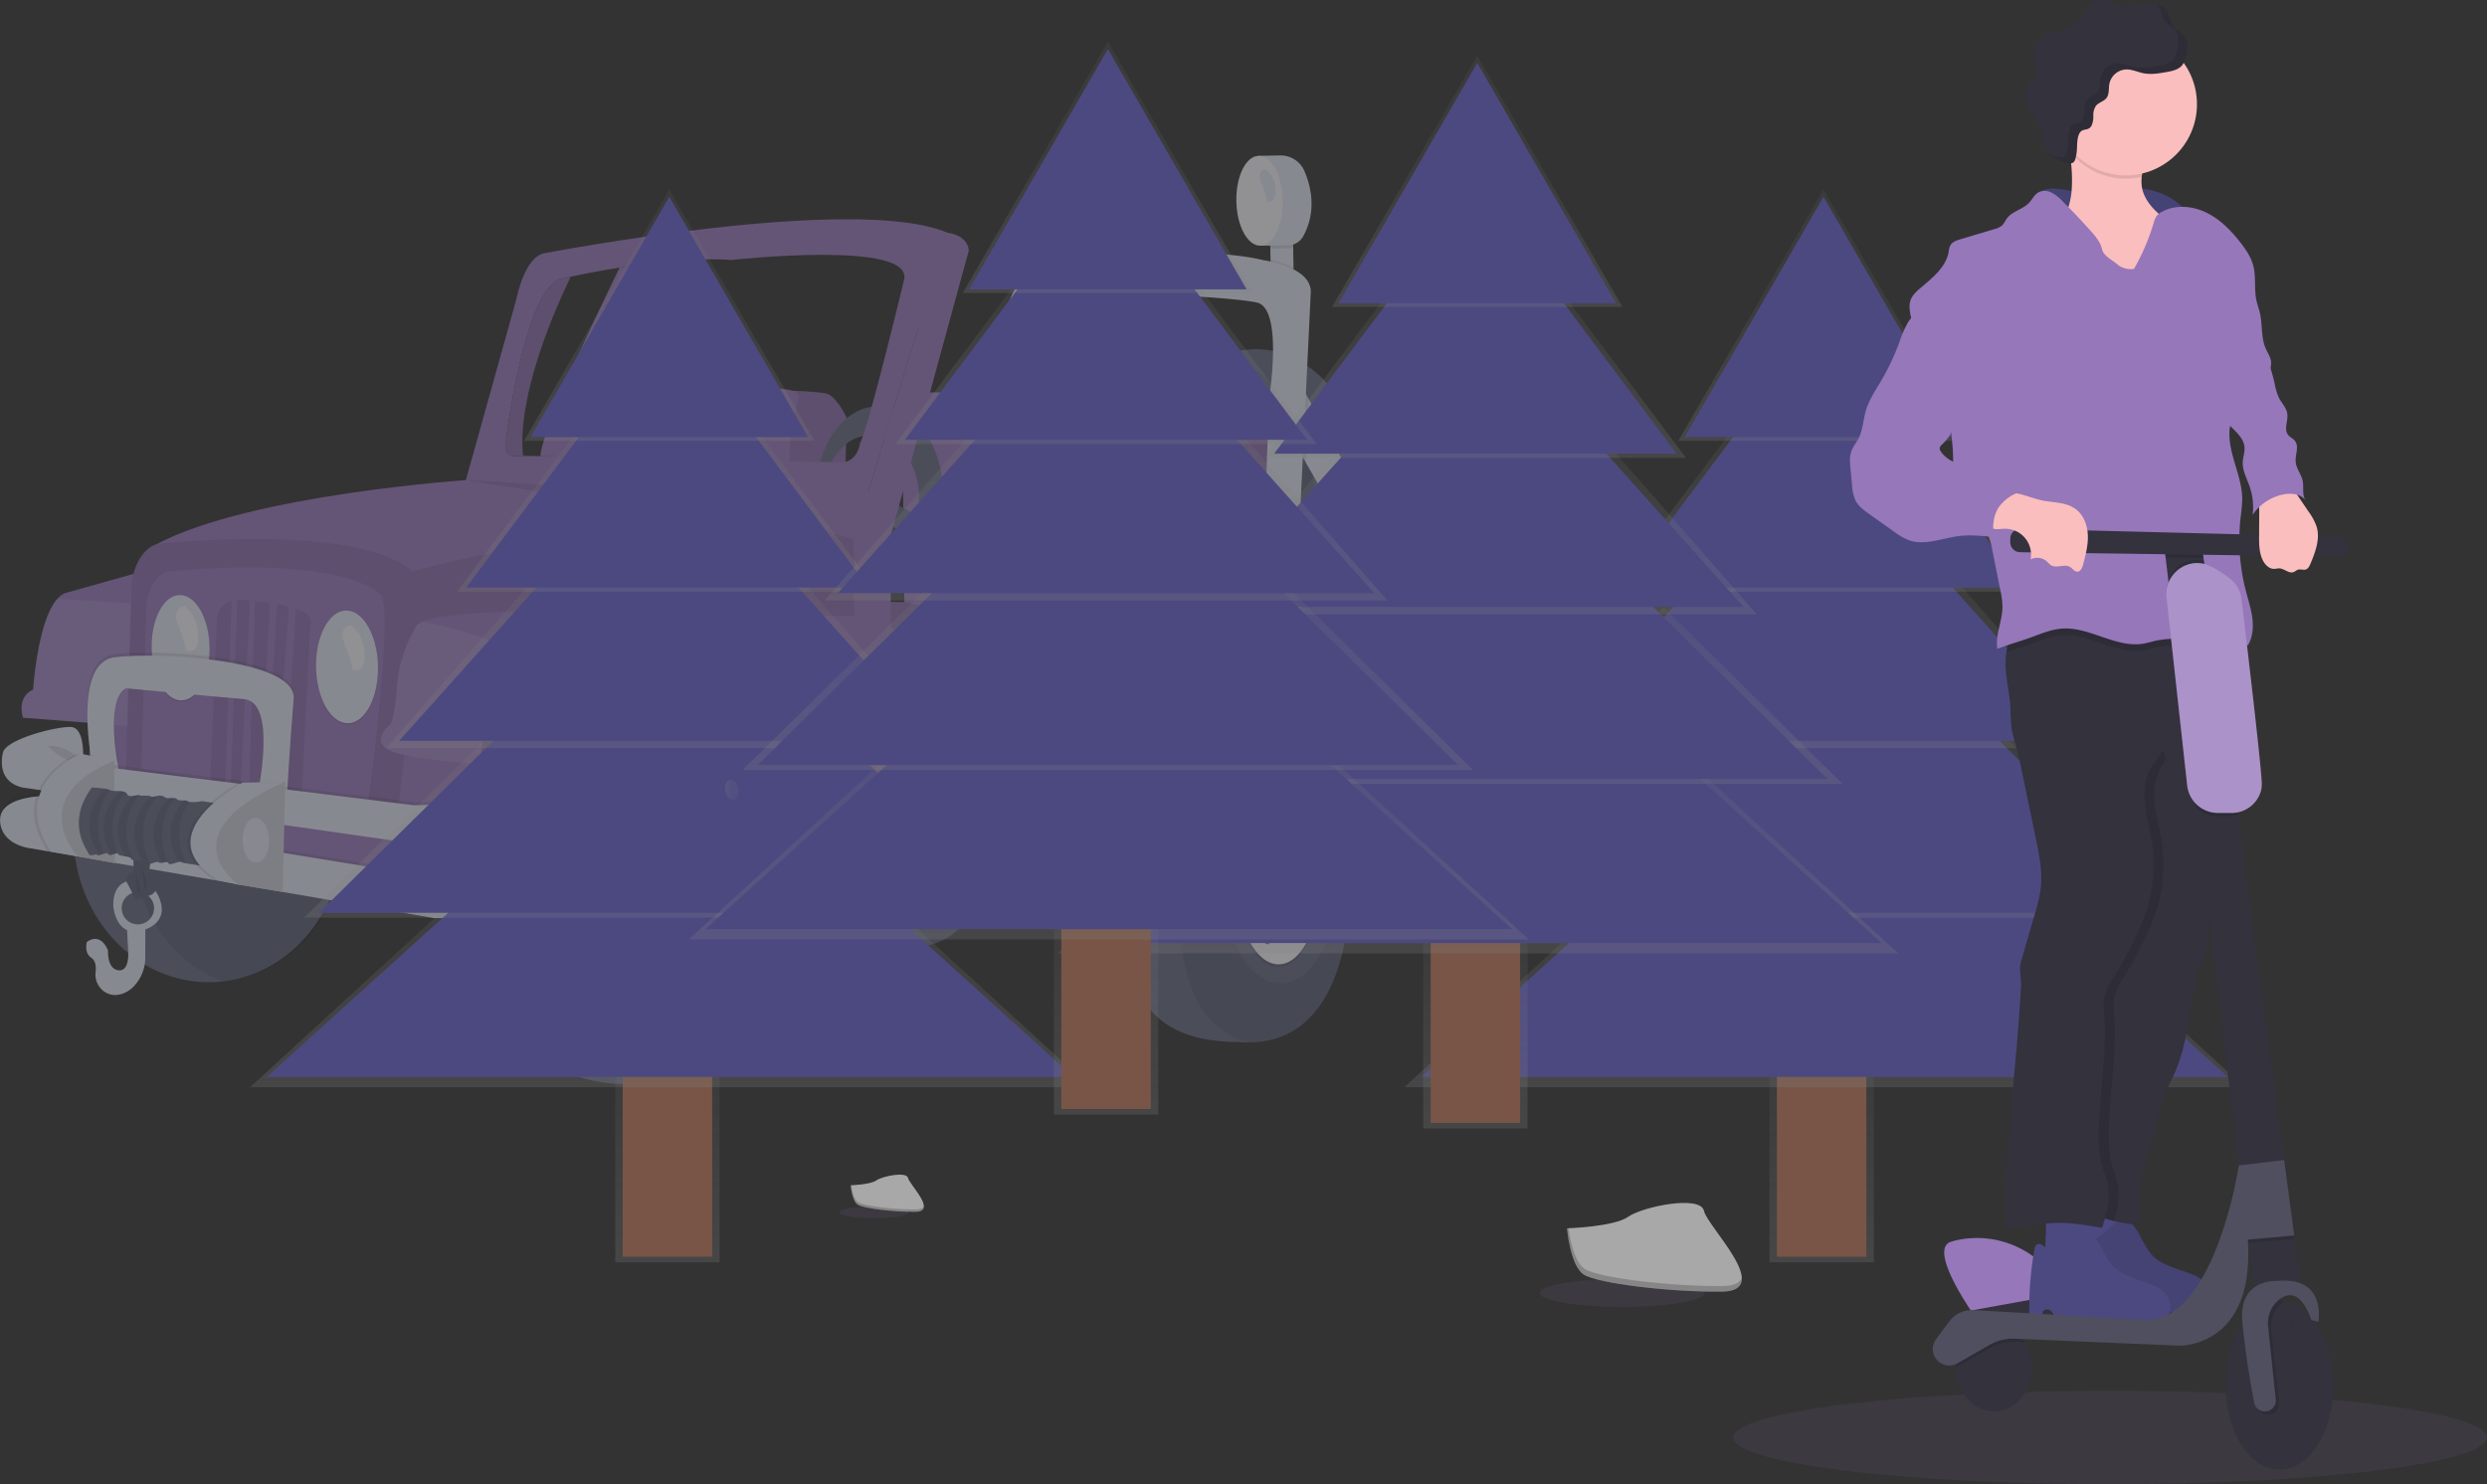 <svg id="b45145f7-41e6-44e2-8463-18260e3356a5" data-name="Layer 1" xmlns="http://www.w3.org/2000/svg" xmlns:xlink="http://www.w3.org/1999/xlink" width="1035.953" height="618.328" viewBox="0 0 1035.953 618.328"><rect x="0" y="0" width="1035.953" height="618.328" fill="#333333" stroke="none"/><defs><linearGradient id="fa0f513b-d47c-4002-ac89-65e4638dd43f" x1="278.014" y1="525.899" x2="278.014" y2="396.296" gradientUnits="userSpaceOnUse"><stop offset="0" stop-color="gray" stop-opacity="0.25"/><stop offset="0.535" stop-color="gray" stop-opacity="0.12"/><stop offset="1" stop-color="gray" stop-opacity="0.1"/></linearGradient><linearGradient id="a66a4600-d4e4-458f-9269-5522c246d383" x1="279.178" y1="452.949" x2="279.178" y2="292.376" xlink:href="#fa0f513b-d47c-4002-ac89-65e4638dd43f"/><linearGradient id="b6ebda7a-cc5d-47c5-a92f-a46c420afb32" x1="278.79" y1="382.326" x2="278.79" y2="232.237" xlink:href="#fa0f513b-d47c-4002-ac89-65e4638dd43f"/><linearGradient id="e99218ea-d8b9-4102-bb7d-f97f881ca49d" x1="278.014" y1="311.704" x2="278.014" y2="177.703" xlink:href="#fa0f513b-d47c-4002-ac89-65e4638dd43f"/><linearGradient id="fb953447-d7dd-4755-9314-66865a975b60" x1="278.014" y1="246.515" x2="278.014" y2="129.343" xlink:href="#fa0f513b-d47c-4002-ac89-65e4638dd43f"/><linearGradient id="b68771ed-b829-44c6-99f4-3c7e5950bc15" x1="278.79" y1="183.653" x2="278.79" y2="78.884" xlink:href="#fa0f513b-d47c-4002-ac89-65e4638dd43f"/><linearGradient id="b643c979-f3df-4de9-9acf-578d66a85c39" x1="758.806" y1="525.899" x2="758.806" y2="396.296" xlink:href="#fa0f513b-d47c-4002-ac89-65e4638dd43f"/><linearGradient id="a9824476-13cc-4e77-8165-c782faed57a8" x1="759.97" y1="452.949" x2="759.97" y2="292.376" xlink:href="#fa0f513b-d47c-4002-ac89-65e4638dd43f"/><linearGradient id="ac1bf71e-6b95-4dd7-aeaa-7fe76c9b4ff5" x1="759.582" y1="382.326" x2="759.582" y2="232.237" xlink:href="#fa0f513b-d47c-4002-ac89-65e4638dd43f"/><linearGradient id="e405169f-2c49-4c97-ac56-2989dc8ff0f1" x1="758.806" y1="311.704" x2="758.806" y2="177.703" xlink:href="#fa0f513b-d47c-4002-ac89-65e4638dd43f"/><linearGradient id="b81ebb6b-b9d6-462a-98ce-a5cee6f4f21e" x1="758.806" y1="246.515" x2="758.806" y2="129.343" xlink:href="#fa0f513b-d47c-4002-ac89-65e4638dd43f"/><linearGradient id="ab8c5e3a-15ae-42c1-880d-aa379b75f657" x1="759.582" y1="183.653" x2="759.582" y2="78.884" xlink:href="#fa0f513b-d47c-4002-ac89-65e4638dd43f"/><linearGradient id="a8bc26b3-d54e-4949-9551-658d8ea2eef7" x1="682.125" y1="531.397" x2="687.953" y2="531.397" xlink:href="#fa0f513b-d47c-4002-ac89-65e4638dd43f"/><linearGradient id="b679fba6-0f51-43eb-8b8a-c7bf6908f35f" x1="614.568" y1="470.127" x2="614.568" y2="340.524" xlink:href="#fa0f513b-d47c-4002-ac89-65e4638dd43f"/><linearGradient id="b07d5774-ff6c-42f0-b206-6964fdaab4d7" x1="615.732" y1="397.177" x2="615.732" y2="236.604" xlink:href="#fa0f513b-d47c-4002-ac89-65e4638dd43f"/><linearGradient id="f7dba628-339f-4069-a463-482995735f9f" x1="615.344" y1="326.555" x2="615.344" y2="176.465" xlink:href="#fa0f513b-d47c-4002-ac89-65e4638dd43f"/><linearGradient id="b4a66175-7b12-4117-ba5e-a55d76ecb696" x1="614.568" y1="255.932" x2="614.568" y2="121.931" xlink:href="#fa0f513b-d47c-4002-ac89-65e4638dd43f"/><linearGradient id="a7cf51da-3e8c-4986-856b-f96bb6a2b7a6" x1="614.568" y1="190.743" x2="614.568" y2="73.571" xlink:href="#fa0f513b-d47c-4002-ac89-65e4638dd43f"/><linearGradient id="e2d9024e-059c-421c-8a86-646b71badf56" x1="615.344" y1="127.881" x2="615.344" y2="23.112" xlink:href="#fa0f513b-d47c-4002-ac89-65e4638dd43f"/><linearGradient id="b8707c05-2631-4f8b-936f-f1717bc243c4" x1="537.887" y1="475.625" x2="543.715" y2="475.625" xlink:href="#fa0f513b-d47c-4002-ac89-65e4638dd43f"/><linearGradient id="a3f470d3-6718-4125-86a0-70a7b4389fab" x1="460.715" y1="464.358" x2="460.715" y2="334.754" xlink:href="#fa0f513b-d47c-4002-ac89-65e4638dd43f"/><linearGradient id="a7cf90bc-2282-4b0a-b298-f42ec03ddc7a" x1="461.879" y1="391.407" x2="461.879" y2="230.835" xlink:href="#fa0f513b-d47c-4002-ac89-65e4638dd43f"/><linearGradient id="bdb759bf-5cf4-46d7-89f8-4941451fe660" x1="461.491" y1="320.785" x2="461.491" y2="170.696" xlink:href="#fa0f513b-d47c-4002-ac89-65e4638dd43f"/><linearGradient id="ef7322aa-8ccb-44e3-afc8-10b31c4881c3" x1="460.715" y1="250.163" x2="460.715" y2="116.162" xlink:href="#fa0f513b-d47c-4002-ac89-65e4638dd43f"/><linearGradient id="fc0dfee9-91aa-459a-a3e6-59d633a82201" x1="460.715" y1="184.973" x2="460.715" y2="67.801" xlink:href="#fa0f513b-d47c-4002-ac89-65e4638dd43f"/><linearGradient id="a2785641-0db8-4cf0-9da6-4cd8245eadc4" x1="461.491" y1="122.112" x2="461.491" y2="17.342" xlink:href="#fa0f513b-d47c-4002-ac89-65e4638dd43f"/><linearGradient id="aa0f49c5-9729-4db2-a7be-72d2e8f1b550" x1="384.033" y1="469.855" x2="389.862" y2="469.855" xlink:href="#fa0f513b-d47c-4002-ac89-65e4638dd43f"/></defs><title>Camping</title><g opacity="0.5"><path d="M352.372,250.616c-12.017,16.852-21.236,65.93-23.806,80.719l-21.481-.438c1.112-12.705,26.101-64.384,33.048-78.564C343.998,251.726,348.124,251.134,352.372,250.616Z" transform="translate(-82.024 -140.836)" fill="#9677ba"/><rect x="611.077" y="239.74" width="9.516" height="13.405" transform="matrix(1, -0.019, 0.019, 1, -86.567, -129.163)" fill="#dce0ed"/><path d="M620.466,239.652l.082,4.364a7.267,7.267,0,0,1-2.063.318l-7.448.077-.086-4.58Z" transform="translate(-82.024 -140.836)" opacity="0.1"/><path d="M606.29,205.76l8.984-.17a10.783,10.783,0,0,1,10.115,6.54c2.754,6.427,5.175,16.683-.484,27.064a7.426,7.426,0,0,1-6.441,3.872l-11.467.118Z" transform="translate(-82.024 -140.836)" fill="#dce0ed"/><ellipse cx="606.643" cy="224.472" rx="9.622" ry="18.715" transform="translate(-86.154 -129.341) rotate(-1.082)" fill="#f0f0f4"/><rect x="526.543" y="241.495" width="9.516" height="11.737" transform="translate(-86.6 -130.759) rotate(-1.082)" fill="#dce0ed"/><path d="M535.948,241.407l.07,3.73a7.268,7.268,0,0,1-2.063.318l-7.448.077-.075-3.945Z" transform="translate(-82.024 -140.836)" opacity="0.1"/><path d="M521.771,207.515l8.984-.17a10.783,10.783,0,0,1,10.115,6.54c2.754,6.427,5.175,16.683-.484,27.064a7.426,7.426,0,0,1-6.441,3.872l-11.467.118Z" transform="translate(-82.024 -140.836)" fill="#dce0ed"/><ellipse cx="522.124" cy="226.227" rx="9.622" ry="18.715" transform="translate(-86.202 -130.937) rotate(-1.082)" fill="#f0f0f4"/><path d="M524.301,214.31s-3.538.635-1.604,5.284a32.366,32.366,0,0,1,2.263,7.057s3.584,1.778,3.326-4.323S524.301,214.31,524.301,214.31Z" transform="translate(-82.024 -140.836)" fill="#dce0ed"/><ellipse cx="168.776" cy="488.513" rx="56.146" ry="61.539" transform="translate(-91.218 -137.562) rotate(-1.082)" fill="#636780"/><path d="M188.721,430.426c-29.34,2.531-52.104,29.705-51.486,62.401.498,26.355,16.042,48.55,37.457,56.914,29.34-2.531,52.104-29.705,51.486-62.401C225.68,460.985,210.136,438.79,188.721,430.426Z" transform="translate(-82.024 -140.836)" opacity="0.1"/><ellipse cx="605.602" cy="345.741" rx="45.573" ry="59.424" transform="translate(-88.444 -129.339) rotate(-1.082)" fill="#636780"/><path d="M591.792,289.057c-18.761,7.599-32.128,30.639-31.619,57.624.545,28.837,16.755,52.575,37.757,57.583,18.761-7.599,32.128-30.639,31.619-57.624C629.004,317.802,612.793,294.064,591.792,289.057Z" transform="translate(-82.024 -140.836)" opacity="0.1"/><path d="M434.204,336.288l.438-21.583s-4.404-9.223-8.649-9.989-13.981-1.111-13.981-1.111-7.027,31.119-1.777,40.327S434.204,336.288,434.204,336.288Z" transform="translate(-82.024 -140.836)" fill="#9677ba"/><path d="M434.204,336.288l.438-21.583s-4.404-9.223-8.649-9.989-13.981-1.111-13.981-1.111-7.027,31.119-1.777,40.327S434.204,336.288,434.204,336.288Z" transform="translate(-82.024 -140.836)" opacity="0.1"/><path d="M356.14,335.436s-3.186-29.855,13.24-30.703c2.114-.109,4.227-.2,6.33-.444,11.37-1.318,42.389-4.302,38.802,2.865,0,0-6.909,26.146-1.711,32.605Z" transform="translate(-82.024 -140.836)" fill="#9677ba"/><path d="M590.085,386.486l22.054.218s3.039-40.668,4.248-43.863,1.556-18.431-2.609-20.573-18.012-4.577-18.012-4.577l-9.712,23.344-.398,20.947Z" transform="translate(-82.024 -140.836)" fill="#9677ba"/><path d="M590.085,386.486l22.054.218s3.039-40.668,4.248-43.863,1.556-18.431-2.609-20.573-18.012-4.577-18.012-4.577l-9.712,23.344-.398,20.947Z" transform="translate(-82.024 -140.836)" opacity="0.1"/><path d="M535.53,320.097l-.184-4.519a2.608,2.608,0,0,1,2.668-2.714c10.934.255,50.722,1.408,57.752,4.826,0,0-6.543,56.756,2.117,70.076l-1.998,45.407-97.504-5.456Z" transform="translate(-82.024 -140.836)" fill="#9677ba"/><path d="M526.568,248.748c2.697-.317,5.908-.67,9.499-1.017l.102,5.411-9.515.18Z" transform="translate(-82.024 -140.836)" opacity="0.1"/><path d="M620.707,252.37l.013.685-9.515.18-.078-4.117A40.645,40.645,0,0,1,620.707,252.37Z" transform="translate(-82.024 -140.836)" opacity="0.1"/><polygon points="588.963 245.55 574.587 246.031 543.856 192.599 538.726 183.679 542.1 160.772 545.129 166.248 588.963 245.55" fill="#dce0ed"/><polygon points="457.676 181.612 451.925 190.604 433.776 167.012 425.469 156.205 430.21 149.56 434.019 154.006 457.676 181.612" fill="#dce0ed"/><path d="M516.042,294.842c.034.456.068.925.109,1.4l-.352,11.606-8.307-10.808,4.741-6.644Z" transform="translate(-82.024 -140.836)" opacity="0.1"/><polygon points="545.129 166.248 543.856 192.599 538.726 183.679 542.1 160.772 545.129 166.248" opacity="0.1"/><path d="M499.526,311.999s-8.1-52.897,17.594-61.314a5.843,5.843,0,0,1,1.012-.228c5.934-.83,61.261-8.27,90.195-1.217,0,0,19.72,2.589,19.708,13.165l-6.229,129.352-14.166.268,3.038-85.508s6.063-37.341-5.191-39.666-62.29-5.592-80.166-.178c0,0-13.165-2.713-10.44,29.597l-.518,17.354Z" transform="translate(-82.024 -140.836)" fill="#dce0ed"/><path d="M542.957,326.937a8.179,8.179,0,0,0-3.468-7.232c-4.021-2.938-16.355-9.209-16.355-9.209l-3.958.392L507.839,340.608l1.976,62.623,21.908,26.078Z" transform="translate(-82.024 -140.836)" fill="#9677ba"/><path d="M542.957,326.937a8.179,8.179,0,0,0-3.468-7.232c-4.021-2.938-16.355-9.209-16.355-9.209l-3.958.392L507.839,340.608l1.976,62.623,21.908,26.078Z" transform="translate(-82.024 -140.836)" opacity="0.1"/><path d="M458.776,394.201l-.791-64.285s-2.374-24.914,12.524-25.618c0,0,35.162-.408,50.524,4.262a3.412,3.412,0,0,1,2.017,4.891c-2.941,5.351-7.804,19.458-9.6,55.446l.728,38.534Z" transform="translate(-82.024 -140.836)" fill="#9677ba"/><polygon points="451.69 293.036 387.698 292.753 387.634 292.754 356.184 292.619 359.038 250.527 376.493 250.832 432.229 262.152 449.7 288.473 451.69 293.036" fill="#9677ba"/><polygon points="451.69 293.036 387.698 292.753 387.634 292.754 356.184 292.619 359.038 250.527 376.493 250.832 432.229 262.152 449.7 288.473 451.69 293.036" opacity="0.1"/><polygon points="451.69 293.036 387.698 292.753 386.113 264.61 432.229 262.152 449.7 288.473 451.69 293.036" fill="#9677ba"/><path d="M469.658,433.591l-31.45-.136,2.854-42.092s10.128,15.513,27.075,14.083Z" transform="translate(-82.024 -140.836)" fill="#fff" opacity="0.1"/><path d="M695.918,463.329c-1.041,12.076-9.64,10.335-9.64,10.335l-1.601-.116-15.872-1.141.281-18.724a68.859,68.859,0,0,1,16.092.661C691.143,455.462,696.381,457.964,695.918,463.329Z" transform="translate(-82.024 -140.836)" fill="#dce0ed"/><path d="M695.918,463.329c-1.041,12.076-9.64,10.335-9.64,10.335l-1.601-.116a16.194,16.194,0,0,1-2.696-9.004c-.079-4.193,1.189-7.929,3.196-10.2C691.143,455.462,696.381,457.964,695.918,463.329Z" transform="translate(-82.024 -140.836)" opacity="0.1"/><path d="M447.879,310.014c-14.48.273-25.919,16.351-25.549,35.911s12.407,35.194,26.887,34.92,25.919-16.351,25.549-35.911S462.359,309.74,447.879,310.014Zm-2.502,63.501c-11.035.208-20.198-11.124-20.466-25.312s8.461-25.859,19.496-26.067,20.198,11.124,20.466,25.312S456.412,373.306,445.377,373.514Z" transform="translate(-82.024 -140.836)" fill="#636780"/><polygon points="367.999 215.458 380.49 227.278 384.726 216.411 366.77 206.386 367.999 215.458" fill="#636780"/><polygon points="383.825 95.836 394.526 96.933 398.575 101.564 393.081 128.7 381.143 172.476 373.336 202.522 367.788 220.784 364.489 244.875 361.048 261.459 350.001 272.931 326.597 246.341 322.674 237.405 313.32 219.185 336.383 207.862 361.861 205.128 373.29 174.126 382.374 138.288 383.825 95.836" fill="#9677ba"/><polyline points="170.274 228.71 158.531 346.11 334.096 335.391 312.711 278.264 278.466 256.913 355.876 256.72 355.692 224.574 324.272 218.399 261.168 214.514 213.766 213.295 168.798 228.95" fill="#9677ba"/><polyline points="170.274 228.71 158.531 346.11 334.096 335.391 312.711 278.264 278.466 256.913 355.876 256.72 355.692 224.574 324.272 218.399 261.168 214.514 213.766 213.295 168.798 228.95" opacity="0.1"/><path d="M494.549,481.752c.55,29.108-8.62,55.788-35.511,53.394-33.861-.086-36.952-22.907-37.502-52.015s15.386-51.079,35.547-51.46S494,452.644,494.549,481.752Z" transform="translate(-82.024 -140.836)" fill="#636780"/><path d="M494.762,481.797c-.426-22.536-10.565-40.42-24.478-47.172-17.633,3.699-30.854,24.312-30.352,50.868.451,23.854,2.613,43.483,22.013,49.84C486.755,535.756,495.293,509.91,494.762,481.797Z" transform="translate(-82.024 -140.836)" opacity="0.1"/><polygon points="446.147 294.58 436.05 306.597 454.567 303.056 468.212 290.033 480.129 265.029 497.379 254.003 540.274 259.013 579.897 259.766 594.269 246.507 577.921 244.598 561.4 244.535 519.911 244.38 470.534 243.998 460.911 271.211 453.568 289.934 446.147 294.58" fill="#9677ba"/><path d="M671.078,480.93c-.82,1.285-28.44,6.039-28.44,6.039l-76.272,15.4-131.482,4.387-15.68-12.82-8.079,1.593-.329.063L302.881,516.863l-1.768-.22-29.594-3.648L116.954,493.934l1.303-22.411.772-13.226,1.594-27.461,1.348-7.221,13.703-1.515,6.402-.711,99.876-11.068,13.057-1.446,7.32-.811L333.613,396.99l104.284.569-.182-32.149,38.834-127.641c9.118,1.306,9.024,7.444,9.024,7.444l-32.84,120.123.961,73.379c73.136,5.992,75.189-9.955,86.841-4.813l13.112-44.875,122.643-1.682C681.267,393.172,671.078,480.93,671.078,480.93Z" transform="translate(-82.024 -140.836)" fill="#9677ba"/><polygon points="283.541 279.238 324.023 362.02 337.214 365.999 340.128 352.41 324.664 306.381 309.145 279.812 283.541 279.238" fill="#9677ba"/><polygon points="283.541 279.238 324.023 362.02 337.214 365.999 340.128 352.41 324.664 306.381 309.145 279.812 283.541 279.238" opacity="0.15"/><ellipse cx="341.98" cy="512.527" rx="70.472" ry="79.937" transform="translate(-91.641 -134.287) rotate(-1.082)" fill="#636780"/><path d="M365.697,437.115c-36.824,3.263-65.374,38.542-64.572,81.013.647,34.234,20.175,63.077,47.061,73.959,36.824-3.263,65.374-38.542,64.572-81.013C412.112,476.84,392.583,447.997,365.697,437.115Z" transform="translate(-82.024 -140.836)" opacity="0.1"/><path d="M150.477,376.337l-3.178,16.507L137.574,443.416,91.605,439.842s-2.906-8.403,4.221-11.711c0,0,1.819-28.671,10.129-37.845a8.629,8.629,0,0,1,3.286-2.384Z" transform="translate(-82.024 -140.836)" fill="#9677ba"/><path d="M147.299,392.844,137.574,443.416,91.605,439.842s-2.906-8.403,4.221-11.711c0,0,1.819-28.671,10.129-37.845Z" transform="translate(-82.024 -140.836)" fill="#fff" opacity="0.1"/><path d="M253.953,378.824c6.106,9.822-6.539,101.649-6.539,101.649L134.365,463.991l2.502-80.208c2.056-14.424,10.48-16.271,10.48-16.271,39.373-20.839,130.634-26.795,130.634-26.795,83.364,1.598,159.735,24.693,159.735,24.693C342.718,352.61,253.953,378.824,253.953,378.824Z" transform="translate(-82.024 -140.836)" fill="#9677ba"/><path d="M247.415,480.473,134.365,463.991l2.502-80.208c2.056-14.424,10.48-16.271,10.48-16.271S229.45,358.131,253.953,378.824C260.059,388.645,247.415,480.473,247.415,480.473Z" transform="translate(-82.024 -140.836)" opacity="0.1"/><path d="M235.401,475.41,140.871,461.311l2.066-68.432c1.715-12.306,8.757-13.879,8.757-13.879s68.646-7.977,89.141,9.685C245.944,397.068,235.401,475.41,235.401,475.41Z" transform="translate(-82.024 -140.836)" fill="#9677ba"/><ellipse cx="226.587" cy="419.315" rx="12.9" ry="23.474" transform="translate(-89.901 -136.483) rotate(-1.082)" opacity="0.1"/><ellipse cx="226.575" cy="418.68" rx="12.9" ry="23.474" transform="translate(-89.889 -136.483) rotate(-1.082)" fill="#dce0ed"/><path d="M227.939,401.31s-5.27.946-2.389,7.871,3.371,10.512,3.371,10.512,5.338,2.649,4.955-6.439S227.939,401.31,227.939,401.31Z" transform="translate(-82.024 -140.836)" fill="#f0f0f4"/><ellipse cx="157.271" cy="411.317" rx="12.054" ry="21.934" transform="translate(-89.762 -137.793) rotate(-1.082)" opacity="0.1"/><ellipse cx="157.259" cy="410.683" rx="12.054" ry="21.934" transform="translate(-89.751 -137.793) rotate(-1.082)" fill="#dce0ed"/><path d="M158.623,393.313s-5.27.946-2.389,7.871,3.371,10.512,3.371,10.512,5.338,2.649,4.955-6.439S158.623,393.313,158.623,393.313Z" transform="translate(-82.024 -140.836)" fill="#f0f0f4"/><path d="M211.409,399.717c-.68,8.687-3.697,73.042-3.697,73.042l-7.197-1.063-4.002-.584-5.332-.788-.643-.096-21.004-3.093,2.848-68.26a8.547,8.547,0,0,1,8.481-8.187c.209.002.425.005.641.02,1.449.1,3.012.222,4.639.369.686.063,1.379.126,2.085.202,2.015.203,4.095.456,6.138.753,1.044.158,2.068.323,3.081.5,1.713.31,3.369.653,4.899,1.05,1.039.266,2.028.558,2.935.877C209.088,395.757,211.588,397.474,211.409,399.717Z" transform="translate(-82.024 -140.836)" opacity="0.1"/><path d="M180.863,390.687l-2.65,76.708-2.332-.165,2.622-76.194A8.586,8.586,0,0,1,180.863,390.687Z" transform="translate(-82.024 -140.836)" fill="#9677ba"/><path d="M188.228,391.278l-2.376,77.452-3.597.068,3.888-77.722C186.83,391.139,187.523,391.202,188.228,391.278Z" transform="translate(-82.024 -140.836)" fill="#9677ba"/><path d="M197.446,392.531l-4.585,77.76-2.328.044.004-.108,3.828-78.196C195.409,392.189,196.434,392.354,197.446,392.531Z" transform="translate(-82.024 -140.836)" fill="#9677ba"/><path d="M205.281,394.458l-4.766,77.237-.01.146-4.023-.349.031-.381,5.833-77.53C203.385,393.847,204.374,394.139,205.281,394.458Z" transform="translate(-82.024 -140.836)" fill="#9677ba"/><path d="M120.409,455.796s-8.528-39.973,9.194-42.37,76.159.782,74.726,17.308-2.863,41.616-2.863,41.616l-12.103-2.468s8.326-37.912-5.814-39.073-48.785-4.472-48.785-4.472-9.386-1.409-3.368,31.632Z" transform="translate(-82.024 -140.836)" opacity="0.1"/><path d="M120.481,459.602s-8.576-42.511,9.146-44.908,76.159.782,74.726,17.308-2.863,41.616-2.863,41.616l-12.103-2.468s8.326-37.912-5.814-39.073-48.785-4.472-48.785-4.472-9.338,1.128-3.321,34.169Z" transform="translate(-82.024 -140.836)" fill="#dce0ed"/><path d="M434.884,506.756l-15.646.08c-12.368-50.104-31.779-81.039-31.779-81.039-6.407-3.267-75.748-1.533-75.748-1.533-7.169,1.404-8.641,24.276-8.641,24.276s6.234,5.168.379,8.667c-2.617,1.56-11.314,2.009-21.352,1.685-12.464-.412-27-2.028-34.535-4.227-13.616-3.975-2.981-12-2.981-12s1.855-2.573,2.86-16.552a56.419,56.419,0,0,1,7.285-23.178c.565-.982.923-1.515.923-1.515a7.317,7.317,0,0,1,2.445-1.594c17.784-7.823,105.777-2.353,105.777-2.353l32.755,9.75c.908.345,2.34,2.615,4.122,6.248C411.453,435.344,434.884,506.756,434.884,506.756Z" transform="translate(-82.024 -140.836)" fill="#9677ba"/><path d="M434.884,506.756l-15.646.08c-12.368-50.104-31.779-81.039-31.779-81.039-6.407-3.267-75.748-1.533-75.748-1.533-7.169,1.404-8.641,24.276-8.641,24.276s6.234,5.168.379,8.667c-2.617,1.56-11.314,2.009-21.352,1.685-12.464-.412-27-2.028-34.535-4.227-13.616-3.975-2.981-12-2.981-12s1.855-2.573,2.86-16.552a56.419,56.419,0,0,1,7.285-23.178c.565-.982.923-1.515.923-1.515a7.317,7.317,0,0,1,2.445-1.594c17.784-7.823,105.777-2.353,105.777-2.353l32.755,9.75c.908.345,2.34,2.615,4.122,6.248C411.453,435.344,434.884,506.756,434.884,506.756Z" transform="translate(-82.024 -140.836)" opacity="0.1"/><path d="M400.748,413.47c-30.281-11.11-112.998-3.348-112.998-3.348-8.94-7.357-25.498-7.539-33.024-7.187.565-.982.923-1.515.923-1.515a7.317,7.317,0,0,1,2.445-1.594c17.784-7.823,105.777-2.353,105.777-2.353l32.755,9.75C397.533,407.566,398.966,409.836,400.748,413.47Z" transform="translate(-82.024 -140.836)" fill="#9677ba"/><path d="M292.675,413.202c-1.779,6.588-9.105,32.958-9.105,32.958a111.375,111.375,0,0,0-1.473,12.731c-12.464-.412-27-2.028-34.535-4.227-13.616-3.975-2.981-12-2.981-12s1.855-2.573,2.86-16.552A56.184,56.184,0,0,1,255.649,401.42a7.317,7.317,0,0,1,2.445-1.594C269.9,402.375,294.021,408.214,292.675,413.202Z" transform="translate(-82.024 -140.836)" fill="#9677ba"/><path d="M292.675,413.202c-1.779,6.588-9.105,32.958-9.105,32.958a111.375,111.375,0,0,0-1.473,12.731c-12.464-.412-27-2.028-34.535-4.227-13.616-3.975-2.981-12-2.981-12s1.855-2.573,2.86-16.552A56.184,56.184,0,0,1,255.649,401.42a7.317,7.317,0,0,1,2.445-1.594C269.9,402.375,294.021,408.214,292.675,413.202Z" transform="translate(-82.024 -140.836)" fill="#fff" opacity="0.1"/><path d="M308.876,246.33c-8.381,1.427-11.698,18.94-11.698,18.94l-21.395,76.707,161.932,23.434,38.834-127.641C438.326,221.359,308.876,246.33,308.876,246.33Zm131.414,79.056s-.814,7.313-6.986,8.064l-104.738-2.115-21.481-.438-7.205-.143-.514-.009s-7.902,1.577-6.759-5.107c0,0,7.524-63.596,22.816-68.644,0,0,1.598-.367,4.386-.946,4.38-.914,11.701-2.359,20.324-3.715,3.866-.606,7.992-1.198,12.24-1.716,11.605-1.406,24.088-2.276,34.447-1.475,0,0,76.934-8.592,71.707,8.64C458.526,257.78,443.522,320.09,440.291,325.386Z" transform="translate(-82.024 -140.836)" fill="#9677ba"/><path d="M299.88,330.753l-.514-.009s-7.902,1.577-6.759-5.107c0,0,7.524-63.596,22.816-68.644,0,0,1.598-.367,4.386-.946C314.427,267.05,297.212,304.705,299.88,330.753Z" transform="translate(-82.024 -140.836)" fill="#9677ba"/><path d="M299.88,330.753l-.514-.009s-7.902,1.577-6.759-5.107c0,0,7.524-63.596,22.816-68.644,0,0,1.598-.367,4.386-.946C314.427,267.05,297.212,304.705,299.88,330.753Z" transform="translate(-82.024 -140.836)" opacity="0.1"/><path d="M317.044,486.931a10.209,10.209,0,0,1-9.458,5.54l-3.231-.079L273.845,491.656l-10.995-.268-10.165-.652L118.257,471.523l.772-13.226,15.455,1.916,6.392.793,94.876,11.749,12.485,1.547,6.055.749,25.585-.667,27.696-.726a10.463,10.463,0,0,1,4.1.709,9.954,9.954,0,0,1,5.463,4.999A8.357,8.357,0,0,1,317.044,486.931Z" transform="translate(-82.024 -140.836)" opacity="0.1"/><path d="M317.068,488.2a10.209,10.209,0,0,1-9.458,5.54l-44.736-1.084-10.165-.652L109.354,471.513l-11.268-1.608-6.14-.88c-12.1-2.31-8.731-14.429-8.731-14.429.74-5.515,21.367-10.981,28.133-10.893,4.551.054,5.317,7.051,5.328,11.638.004,2.246-.167,3.912-.167,3.912l6.704.832L254.316,476.32l53.281-1.393a10.239,10.239,0,0,1,9.562,5.708A8.357,8.357,0,0,1,317.068,488.2Z" transform="translate(-82.024 -140.836)" fill="#dce0ed"/><path d="M101.768,451.495s5.841,6.87,14.741,7.759C116.509,459.254,112.767,451.499,101.768,451.495Z" transform="translate(-82.024 -140.836)" opacity="0.1"/><path d="M100.659,471.187s-18.826-.067-18.634,10.081,12.064,11.617,12.064,11.617l168.703,29.175,47.801-.057s16.452-13.636-.998-19.229l-48.184,2.179L100.588,478.591S104.708,472.802,100.659,471.187Z" transform="translate(-82.024 -140.836)" opacity="0.1"/><path d="M310.617,523.272l-47.799.059L112.813,497.388l-10.975-1.899-7.722-1.333s-11.875-1.47-12.066-11.619c-.138-7.282,9.526-9.305,14.992-9.865,2.147-.218,3.645-.215,3.645-.215,4.047,1.611-.076,7.4-.076,7.4l5.856.962,154.97,25.405,48.184-2.179C327.067,509.636,310.617,523.272,310.617,523.272Z" transform="translate(-82.024 -140.836)" fill="#dce0ed"/><path d="M114.67,462.673l9.854-4.628,5.07-.307.384,42.718-15.706-2.876-6.634-4.105-3.507-17.701s1.129-7.424,1.751-8.071S114.67,462.673,114.67,462.673Z" transform="translate(-82.024 -140.836)" fill="#dce0ed"/><path d="M114.67,462.673l9.854-4.628,5.07-.307.384,42.718-15.706-2.876-6.634-4.105-3.507-17.701s1.129-7.424,1.751-8.071S114.67,462.673,114.67,462.673Z" transform="translate(-82.024 -140.836)" opacity="0.1"/><path d="M112.813,497.388c.123.144.188.219.188.219l-11.033-1.911c-.046-.069-.091-.138-.131-.207-5.974-9.234-6.612-16.811-4.797-22.816,2.147-.218,3.645-.215,3.645-.215,4.047,1.611-.076,7.4-.076,7.4l5.856.962C106.23,489.187,111.716,496.089,112.813,497.388Z" transform="translate(-82.024 -140.836)" opacity="0.1"/><path d="M128.327,457.76q-2.767,1.128-5.115,2.324c-7.046,3.56-11.369,7.487-13.858,11.43l-11.268-1.608c4.68-10.216,16.226-15.053,16.226-15.053l2.363.488Z" transform="translate(-82.024 -140.836)" opacity="0.1"/><path d="M115.579,454.83S84.941,467.676,103.237,495.673l11.035,1.907S92.022,473.042,129.594,457.738Z" transform="translate(-82.024 -140.836)" fill="#dce0ed"/><polygon points="107.395 326.348 118.805 325.709 117.768 371.627 99.309 368.591 91.414 364.933 87.648 355.909 84.939 346.865 90.915 338.503 97.805 333.72 107.395 326.348" fill="#dce0ed"/><polygon points="107.395 326.348 118.805 325.709 117.768 371.627 99.309 368.591 91.414 364.933 87.648 355.909 84.939 346.865 90.915 338.503 97.805 333.72 107.395 326.348" opacity="0.1"/><ellipse cx="188.597" cy="490.889" rx="5.498" ry="9.305" transform="translate(-91.259 -137.187) rotate(-1.082)" fill="#dce0ed"/><path d="M149.179,517.596c-1.739-8.058-7.956-9.685-7.956-9.685s-11.959-3.264-12.028,9.904c0,0,.311,8.084,5.751,10.52l.488,9.033s.634,8.396-4.138,7.693-4.279-8.168-4.279-8.168-2.687-7.881-8.794-3.641c0,0-1.343,4.467,1.87,6.627,1.875,1.26,1.994,3.903,1.768,5.886a8.606,8.606,0,0,0,2.109,6.851,7.986,7.986,0,0,0,7.676,2.591,11.853,11.853,0,0,0,6.535-3.923,17.316,17.316,0,0,0,4.361-11.641l.013-11.61S150.917,525.654,149.179,517.596Zm-9.598,8.351a6.741,6.741,0,1,1,6.612-6.867A6.741,6.741,0,0,1,139.581,525.947Z" transform="translate(-82.024 -140.836)" fill="#dce0ed"/><path d="M136.406,504.508a2.984,2.984,0,0,0-1.417,4.196c1.29,2.308,2.842,5.295,2.716,6.095-.212,1.352,2.78.185,3.17-.139s5.867-.111,6.114-3.843a6.452,6.452,0,0,0-3.042-5.653l1.114-8.191-7.544-.492.22,7.452Z" transform="translate(-82.024 -140.836)" fill="#636780"/><path d="M136.406,504.508a2.984,2.984,0,0,0-1.417,4.196c1.29,2.308,2.842,5.295,2.716,6.095-.212,1.352,2.78.185,3.17-.139s5.867-.111,6.114-3.843a6.452,6.452,0,0,0-3.042-5.653l1.114-8.191-7.544-.492.22,7.452Z" transform="translate(-82.024 -140.836)" opacity="0.1"/><path d="M138.458,504.315s2.702,8.674,1.598,9.012S138.458,504.315,138.458,504.315Z" transform="translate(-82.024 -140.836)" opacity="0.1"/><path d="M141.274,502.199s2.702,8.674,1.598,9.012S141.274,502.199,141.274,502.199Z" transform="translate(-82.024 -140.836)" opacity="0.1"/><path d="M171.174,475.352l-3.736,26.302s-5.247-.618-8.144-1.185a5.806,5.806,0,0,1-1.831-.53c-.149-.143-.459-.125-.87-.034l-.006 0c-1.403.312-3.893,1.527-4.4.553a.861.861,0,0,0-.143-.207l-.006-.006c-.505-.53-1.462-.118-2.391.039a2.025,2.025,0,0,1-1.482-.169c-.79-.505-2.354.362-3.642.665-.815.193-1.52.168-1.857-.561a1.717,1.717,0,0,0-1.279-.877l-.006 0c-1.224-.281-2.926-.04-3.913-.231-.388-.069-.658-.21-.751-.474-.201-.567-1.297-.819-2.469-1.019-1.42-.246-2.946-.414-3.071-.989-.035-.19-.176-.27-.386-.272a12.765,12.765,0,0,0-2.304.615l-.006 0c-.631.171-1.158.187-1.319-.267-.174-.498-.903-.427-1.73-.208-.669.178-1.407.452-1.975.596-.512.124-.879.15-.947-.09-.225-.84-2.936,1.115-3.602-.567s-9.549-12.72,1.384-27.521c0,0,3.036.152,5.359.527a8.362,8.362,0,0,1,2.245.586c.013-0.0.019.006.032.012.808.442,2.531.308,4.081.392a5.324,5.324,0,0,1,2.281.496,1.491,1.491,0,0,1,.647.667c.37.799,1.185.948,2.073.881,1.198-.092,2.521-.574,3.014-.342a.311.311,0,0,0,.045.018c.895.364,4.206-.067,4.781.474a.32.32,0,0,1,.045.05c.248.351,1.541-.048,2.863-.251l.006-0a3.23,3.23,0,0,1,2.634.363,2.875,2.875,0,0,0,2.073.57,11.892,11.892,0,0,1,2.692.057,1.073,1.073,0,0,1,.539.326c.552.656,1.838.543,2.987.578a3.036,3.036,0,0,1,1.689.393,1.506,1.506,0,0,0,.614.242,18.161,18.161,0,0,0,5.095-.35Z" transform="translate(-82.024 -140.836)" fill="#636780"/><path d="M125.429,496.496c-.669.178-1.407.452-1.975.596-8.84-13.158-1.8-23.412,2.194-27.65a8.362,8.362,0,0,1,2.245.586C119.46,480.142,123.698,492.499,125.429,496.496Z" transform="translate(-82.024 -140.836)" opacity="0.1"/><path d="M130.789,496.357a12.765,12.765,0,0,0-2.304.615l-.006 0c-7.597-12.858-.22-22.719,3.528-26.54a5.324,5.324,0,0,1,2.281.496C126.23,480.078,128.883,491.221,130.789,496.357Z" transform="translate(-82.024 -140.836)" opacity="0.1"/><path d="M137.465,499.111c-.388-.069-.658-.21-.751-.474-.201-.567-1.297-.819-2.469-1.019-6.667-11.651-1.072-20.799,2.761-25.142,1.198-.092,2.521-.574,3.014-.342a.311.311,0,0,0,.045.018C131.162,482.523,135.795,495.348,137.465,499.111Z" transform="translate(-82.024 -140.836)" opacity="0.1"/><path d="M144.521,500.78c-.815.193-1.52.168-1.857-.561a1.717,1.717,0,0,0-1.279-.877l-.006 0c-7.771-12.969-.287-22.914,3.468-26.716a.32.32,0,0,1,.045.05c.248.351,1.541-.048,2.863-.251C137.276,483.41,143.04,497.629,144.521,500.78Z" transform="translate(-82.024 -140.836)" opacity="0.1"/><path d="M152.036,500.245c-.505-.53-1.462-.118-2.391.039-8.08-12.868-1.066-22.836,2.823-26.926a11.892,11.892,0,0,1,2.692.057C146.198,483.432,150.209,495.901,152.036,500.245Z" transform="translate(-82.024 -140.836)" opacity="0.1"/><path d="M159.293,500.469a5.806,5.806,0,0,1-1.831-.53c-.149-.143-.459-.125-.87-.034l-.006 0c-7.17-11.756-1.8-21.045,2.099-25.586a3.036,3.036,0,0,1,1.689.393,1.506,1.506,0,0,0,.614.242C153.58,484.898,157.622,496.624,159.293,500.469Z" transform="translate(-82.024 -140.836)" opacity="0.1"/><ellipse cx="364.625" cy="515.907" rx="34.47" ry="50.754" transform="translate(-91.701 -133.859) rotate(-1.082)" fill="#636780"/><ellipse cx="363.476" cy="516.669" rx="25.06" ry="41.132" transform="translate(-91.715 -133.881) rotate(-1.082)" opacity="0.1"/><ellipse cx="363.452" cy="515.4" rx="25.06" ry="41.132" transform="translate(-91.691 -133.881) rotate(-1.082)" fill="#f0f0f4"/><ellipse cx="367.477" cy="487.722" rx="2.961" ry="5.075" transform="translate(-91.168 -133.81) rotate(-1.082)" fill="#636780"/><ellipse cx="380.156" cy="531.9" rx="2.961" ry="5.075" transform="translate(-92 -133.563) rotate(-1.082)" fill="#636780"/><ellipse cx="347.83" cy="511.359" rx="2.961" ry="5.075" transform="translate(-91.618 -134.177) rotate(-1.082)" fill="#636780"/><ellipse cx="357.058" cy="540.797" rx="2.961" ry="5.075" transform="translate(-92.172 -133.997) rotate(-1.082)" fill="#636780"/><path d="M615.096,417.265s25.984,65.501,24.793,69.648c0,0,10.586,6.145,13.093,4.512s-.264-30.77-.264-30.77l-5.243-25.6L641.797,419.933Z" transform="translate(-82.024 -140.836)" fill="#9677ba"/><path d="M615.096,417.265s25.984,65.501,24.793,69.648c0,0,10.586,6.145,13.093,4.512s-.264-30.77-.264-30.77l-5.243-25.6L641.797,419.933Z" transform="translate(-82.024 -140.836)" opacity="0.15"/><ellipse cx="383.866" cy="504.333" rx="2.961" ry="5.075" transform="translate(-91.479 -133.498) rotate(-1.082)" fill="#636780"/><ellipse cx="368.028" cy="516.9" rx="8.67" ry="12.054" transform="translate(-91.719 -133.795) rotate(-1.082)" fill="#636780"/><path d="M644.354,504.913c.721,38.185-11.309,73.185-46.585,70.044-44.42-.113-48.475-30.05-49.196-68.235s20.183-67.008,46.633-67.507S643.633,466.728,644.354,504.913Z" transform="translate(-82.024 -140.836)" fill="#636780"/><path d="M644.632,504.972c-.558-29.563-13.86-53.025-32.111-61.883-23.131,4.853-40.475,31.893-39.817,66.731.591,31.293,3.427,57.042,28.877,65.382C634.128,575.757,645.329,541.852,644.632,504.972Z" transform="translate(-82.024 -140.836)" opacity="0.1"/><path d="M662.76,488.384s-6.241,5.511-9.802,1.771c0,0-9.857-68.344-20.646-68.457l-37.113.384s-4.404,1.987-6.151,10.269l-22.706,68.749-131.482,4.387-10.439-20.85,108.79-1.737.012-.051c.55-2.117,17.497-67.363,29.562-75.668.006-.006.013-.007.019-.013a5.303,5.303,0,0,1,1.326-.679s45.239-6.883,60.224-3.041c0,0,15.607,3.195,19.502,7.881a.382.382,0,0,1,.032.037c.517.523,6.529,7.041,8.711,26.131Z" transform="translate(-82.024 -140.836)" opacity="0.1"/><path d="M662.784,489.653s-6.241,5.511-9.802,1.771c0,0-9.857-68.344-20.646-68.457l-37.113.384s-4.404,1.987-6.151,10.269l-22.706,68.749-131.482,4.387L424.445,485.905l108.79-1.737.012-.051c.55-2.117,17.497-67.363,29.562-75.668.006-.006.013-.007.019-.013a5.302,5.302,0,0,1,1.326-.679s45.239-6.883,60.224-3.041c0,0,15.607,3.195,19.502,7.881a.382.382,0,0,1,.032.037c.517.523,6.529,7.041,8.711,26.131Z" transform="translate(-82.024 -140.836)" fill="#9677ba"/><path d="M662.784,489.653s-6.241,5.511-9.802,1.771c0,0-9.857-68.344-20.646-68.457l-37.113.384s-4.404,1.987-6.151,10.269l-22.706,68.749-131.482,4.387L424.445,485.905l108.79-1.737.012-.051c.55-2.117,17.497-67.363,29.562-75.668.006-.006.013-.007.019-.013a5.302,5.302,0,0,1,1.326-.679s45.239-6.883,60.224-3.041c0,0,15.607,3.195,19.502,7.881a.382.382,0,0,1,.032.037c.517.523,6.529,7.041,8.711,26.131Z" transform="translate(-82.024 -140.836)" opacity="0.1"/><path d="M580.813,416.326c-3.058,6.086-28.931,80.815-28.931,80.815l-18.647-12.973.012-.051c.55-2.117,17.515-67.433,29.58-75.681C570.795,409.643,582.893,412.194,580.813,416.326Z" transform="translate(-82.024 -140.836)" fill="#9677ba"/><path d="M544.651,383.061,530.667,432.185l-77.745-.753.772,7.283s61.062,7.73,86.841-4.813l13.112-44.877,122.645-1.682-23.468-5.056Z" transform="translate(-82.024 -140.836)" fill="#9677ba"/><path d="M544.651,383.061,530.667,432.185l-77.745-.753.772,7.283s61.062,7.73,86.841-4.813l13.112-44.877,122.645-1.682-23.468-5.056Z" transform="translate(-82.024 -140.836)" fill="#fff" opacity="0.1"/><path d="M181.799,466.905s-41.258,21.719-10.017,40.8l8.282,1.747s-30.647-21.207,19.495-42.882Z" transform="translate(-82.024 -140.836)" opacity="0.1"/><path d="M183.068,466.881s-41.258,21.719-10.017,40.8l8.282,1.747s-30.647-21.207,19.495-42.882Z" transform="translate(-82.024 -140.836)" fill="#dce0ed"/><ellipse cx="614.96" cy="510.861" rx="23.156" ry="39.651" transform="translate(-91.561 -129.133) rotate(-1.082)" fill="#636780"/><ellipse cx="614.195" cy="511.732" rx="16.835" ry="32.134" transform="translate(-91.577 -129.147) rotate(-1.082)" opacity="0.1"/><ellipse cx="614.171" cy="510.463" rx="16.835" ry="32.134" transform="translate(-91.553 -129.148) rotate(-1.082)" fill="#f0f0f4"/><ellipse cx="616.818" cy="488.849" rx="1.989" ry="3.965" transform="translate(-91.145 -129.102) rotate(-1.082)" fill="#636780"/><ellipse cx="625.427" cy="523.388" rx="1.989" ry="3.965" transform="translate(-91.795 -128.933) rotate(-1.082)" fill="#636780"/><ellipse cx="603.667" cy="507.274" rx="1.989" ry="3.965" transform="translate(-91.495 -129.347) rotate(-1.082)" fill="#636780"/><ellipse cx="609.928" cy="530.29" rx="1.989" ry="3.965" transform="translate(-91.928 -129.224) rotate(-1.082)" fill="#636780"/><ellipse cx="627.862" cy="501.86" rx="1.989" ry="3.965" transform="translate(-91.388 -128.891) rotate(-1.082)" fill="#636780"/><ellipse cx="617.248" cy="511.644" rx="5.825" ry="9.417" transform="translate(-91.575 -129.089) rotate(-1.082)" fill="#636780"/><path d="M275.445,340.873S345.902,342.08,437.716,365.41Z" transform="translate(-82.024 -140.836)" opacity="0.1"/><path d="M609.05,211.269s-3.812.684-1.728,5.693a34.87,34.87,0,0,1,2.438,7.603s3.861,1.916,3.584-4.657S609.05,211.269,609.05,211.269Z" transform="translate(-82.024 -140.836)" fill="#dce0ed"/></g><rect x="256.284" y="396.296" width="43.46" height="129.603" fill="url(#fa0f513b-d47c-4002-ac89-65e4638dd43f)"/><rect x="259.388" y="396.296" width="37.251" height="127.275" fill="#795548"/><polygon points="279.178 292.376 104.174 452.949 454.181 452.949 279.178 292.376" fill="url(#a66a4600-d4e4-458f-9269-5522c246d383)"/><polygon points="279.178 296.59 111.159 448.653 447.197 448.653 279.178 296.59" fill="#4c4981"/><polygon points="278.79 232.237 126.68 382.326 430.899 382.326 278.79 232.237" fill="url(#b6ebda7a-cc5d-47c5-a92f-a46c420afb32)"/><polygon points="278.79 236.321 132.889 380.284 424.691 380.284 278.79 236.321" fill="#4c4981"/><polygon points="278.014 177.703 160.827 311.704 395.2 311.704 278.014 177.703" fill="url(#e99218ea-d8b9-4102-bb7d-f97f881ca49d)"/><polygon points="278.014 183.822 166.26 308.645 389.767 308.645 278.014 183.822" fill="#4c4981"/><polygon points="278.014 129.343 190.318 246.515 365.709 246.515 278.014 129.343" fill="url(#fb953447-d7dd-4755-9314-66865a975b60)"/><polygon points="278.014 132.799 194.198 244.786 361.829 244.786 278.014 132.799" fill="#4c4981"/><polygon points="278.79 78.884 218.301 183.653 339.278 183.653 278.79 78.884" fill="url(#b68771ed-b829-44c6-99f4-3c7e5950bc15)"/><polygon points="278.79 81.988 220.99 182.101 336.59 182.101 278.79 81.988" fill="#4c4981"/><rect x="737.076" y="396.296" width="43.46" height="129.603" fill="url(#b643c979-f3df-4de9-9acf-578d66a85c39)"/><rect x="740.18" y="396.296" width="37.251" height="127.275" fill="#795548"/><polygon points="759.97 292.376 584.967 452.949 934.973 452.949 759.97 292.376" fill="url(#a9824476-13cc-4e77-8165-c782faed57a8)"/><polygon points="759.97 296.59 591.951 448.653 927.989 448.653 759.97 296.59" fill="#4c4981"/><polygon points="759.582 232.237 607.473 382.326 911.691 382.326 759.582 232.237" fill="url(#ac1bf71e-6b95-4dd7-aeaa-7fe76c9b4ff5)"/><polygon points="759.582 236.321 613.681 380.284 905.483 380.284 759.582 236.321" fill="#4c4981"/><polygon points="758.806 177.703 641.62 311.704 875.992 311.704 758.806 177.703" fill="url(#e405169f-2c49-4c97-ac56-2989dc8ff0f1)"/><polygon points="758.806 183.822 647.052 308.645 870.56 308.645 758.806 183.822" fill="#4c4981"/><polygon points="758.806 129.343 671.11 246.515 846.502 246.515 758.806 129.343" fill="url(#b81ebb6b-b9d6-462a-98ce-a5cee6f4f21e)"/><polygon points="758.806 132.799 674.991 244.786 842.621 244.786 758.806 132.799" fill="#4c4981"/><polygon points="759.582 78.884 699.094 183.653 820.071 183.653 759.582 78.884" fill="url(#ab8c5e3a-15ae-42c1-880d-aa379b75f657)"/><polygon points="759.582 81.988 701.782 182.101 817.382 182.101 759.582 81.988" fill="#4c4981"/><path d="M687.82,530.835c-.473-2.249-2.13-3.846-3.669-3.55s-2.367,2.426-1.894,4.675,2.13,3.846,3.669,3.55S688.293,533.142,687.82,530.835Z" transform="translate(-82.024 -140.836)" fill="url(#a8bc26b3-d54e-4949-9551-658d8ea2eef7)"/><path d="M689.003,529.059c-.473-2.249-2.13-3.846-3.669-3.55s-2.367,2.426-1.894,4.675,2.13,3.846,3.669,3.55S689.477,531.367,689.003,529.059Z" transform="translate(-82.024 -140.836)" fill="#fff"/><rect x="592.838" y="340.524" width="43.46" height="129.603" fill="url(#b679fba6-0f51-43eb-8b8a-c7bf6908f35f)"/><rect x="595.943" y="340.524" width="37.251" height="127.275" fill="#795548"/><polygon points="615.732 236.604 440.729 397.177 790.736 397.177 615.732 236.604" fill="url(#b07d5774-ff6c-42f0-b206-6964fdaab4d7)"/><polygon points="615.732 240.818 447.714 392.881 783.751 392.881 615.732 240.818" fill="#4c4981"/><polygon points="615.344 176.465 463.235 326.555 767.454 326.555 615.344 176.465" fill="url(#f7dba628-339f-4069-a463-482995735f9f)"/><polygon points="615.344 180.549 469.444 324.513 761.245 324.513 615.344 180.549" fill="#4c4981"/><polygon points="614.568 121.931 497.382 255.932 731.755 255.932 614.568 121.931" fill="url(#b4a66175-7b12-4117-ba5e-a55d76ecb696)"/><polygon points="614.568 128.05 502.814 252.873 726.322 252.873 614.568 128.05" fill="#4c4981"/><polygon points="614.568 73.571 526.873 190.743 702.264 190.743 614.568 73.571" fill="url(#a7cf51da-3e8c-4986-856b-f96bb6a2b7a6)"/><polygon points="614.568 77.027 530.753 189.014 698.384 189.014 614.568 77.027" fill="#4c4981"/><polygon points="615.344 23.112 554.856 127.881 675.833 127.881 615.344 23.112" fill="url(#e2d9024e-059c-421c-8a86-646b71badf56)"/><polygon points="615.344 26.216 557.544 126.329 673.145 126.329 615.344 26.216" fill="#4c4981"/><path d="M543.582,475.063c-.473-2.249-2.13-3.846-3.669-3.55s-2.367,2.426-1.894,4.675,2.13,3.846,3.669,3.55S544.056,477.37,543.582,475.063Z" transform="translate(-82.024 -140.836)" fill="url(#b8707c05-2631-4f8b-936f-f1717bc243c4)"/><path d="M544.766,473.287c-.473-2.249-2.13-3.846-3.669-3.55s-2.367,2.426-1.894,4.675,2.13,3.846,3.669,3.55S545.239,475.595,544.766,473.287Z" transform="translate(-82.024 -140.836)" fill="#fff"/><rect x="438.985" y="334.754" width="43.46" height="129.603" fill="url(#a3f470d3-6718-4125-86a0-70a7b4389fab)"/><rect x="442.089" y="334.754" width="37.251" height="127.275" fill="#795548"/><polygon points="461.879 230.835 286.875 391.407 636.882 391.407 461.879 230.835" fill="url(#a7cf90bc-2282-4b0a-b298-f42ec03ddc7a)"/><polygon points="461.879 235.049 293.86 387.112 629.898 387.112 461.879 235.049" fill="#4c4981"/><polygon points="461.491 170.696 309.381 320.785 613.6 320.785 461.491 170.696" fill="url(#bdb759bf-5cf4-46d7-89f8-4941451fe660)"/><polygon points="461.491 174.78 315.59 318.743 607.392 318.743 461.491 174.78" fill="#4c4981"/><polygon points="460.715 116.162 343.528 250.163 577.901 250.163 460.715 116.162" fill="url(#ef7322aa-8ccb-44e3-afc8-10b31c4881c3)"/><polygon points="460.715 122.281 348.961 247.103 572.469 247.103 460.715 122.281" fill="#4c4981"/><polygon points="460.715 67.801 373.019 184.973 548.41 184.973 460.715 67.801" fill="url(#fc0dfee9-91aa-459a-a3e6-59d633a82201)"/><polygon points="460.715 71.258 376.899 183.245 544.53 183.245 460.715 71.258" fill="#4c4981"/><polygon points="461.491 17.342 401.002 122.112 521.979 122.112 461.491 17.342" fill="url(#a2785641-0db8-4cf0-9da6-4cd8245eadc4)"/><polygon points="461.491 20.447 403.691 120.559 519.291 120.559 461.491 20.447" fill="#4c4981"/><path d="M389.729,469.293c-.473-2.249-2.13-3.846-3.669-3.55s-2.367,2.426-1.894,4.675,2.13,3.846,3.669,3.55S390.202,471.601,389.729,469.293Z" transform="translate(-82.024 -140.836)" fill="url(#aa0f49c5-9729-4db2-a7be-72d2e8f1b550)"/><ellipse cx="878.963" cy="598.885" rx="156.99" ry="19.443" fill="#9677ba" opacity="0.1"/><path d="M906.77,688.612a5.816,5.816,0,0,1-4.33-2.618c-4.329-6.548-15.822-25.24-7.752-27.822a31.584,31.584,0,0,1,3.906-.957,39.778,39.778,0,0,1,38.56,15.07,37.245,37.245,0,0,1,3.165,4.815,4.96,4.96,0,0,1-2.972,7.15C930.196,686.31,917.053,689.502,906.77,688.612Z" transform="translate(-82.024 -140.836)" fill="#9677ba"/><polygon points="816.767 546.744 860.793 538.78 926.709 538.78 917.292 553.301 825.743 553.301 816.767 546.744" fill="#33323d"/><path d="M932.245,220.499c4.942-2.511,11.383.026,17.261.595,7.623.738,15.17-2.035,22.846-1.788a28.596,28.596,0,0,1,18.734,7.738,22.888,22.888,0,0,1,6.896,15.704,18.268,18.268,0,0,1-2.409,10.099c-3.654,6.1-11.952,10.229-20.648,10.911a38.659,38.659,0,0,1-24.119-6.323c-5.684-3.859-9.644-8.958-14.45-13.466-3.415-3.203-12.417-7.255-12.488-11.428C923.821,229.667,929.129,222.082,932.245,220.499Z" transform="translate(-82.024 -140.836)" fill="#4c4981"/><path d="M932.245,220.499c4.942-2.511,11.383.026,17.261.595,7.623.738,15.17-2.035,22.846-1.788a28.596,28.596,0,0,1,18.734,7.738,22.888,22.888,0,0,1,6.896,15.704,18.268,18.268,0,0,1-2.409,10.099c-3.654,6.1-11.952,10.229-20.648,10.911a38.659,38.659,0,0,1-24.119-6.323c-5.684-3.859-9.644-8.958-14.45-13.466-3.415-3.203-12.417-7.255-12.488-11.428C923.821,229.667,929.129,222.082,932.245,220.499Z" transform="translate(-82.024 -140.836)" opacity="0.1"/><path d="M950.564,649.783l-.674,13.981a186.272,186.272,0,0,1,19.866-.378c.537-2.108-.024-4.318-.442-6.453a48.743,48.743,0,0,1-.803-12.524c.075-1.152-12.304-2.331-13.553-2.384-1.523-.065-3.1-.268-3.83,1.317C950.318,645.105,950.656,647.884,950.564,649.783Z" transform="translate(-82.024 -140.836)" fill="#4c4981"/><path d="M934.259,654.293l-.674,13.981a186.27,186.27,0,0,1,19.866-.378c.537-2.108-.024-4.318-.442-6.453a48.744,48.744,0,0,1-.803-12.524c.075-1.152-12.304-2.331-13.553-2.384-1.524-.065-3.1-.268-3.83,1.317C934.013,649.614,934.35,652.393,934.259,654.293Z" transform="translate(-82.024 -140.836)" fill="#4c4981"/><path d="M965.119,649.297a7.363,7.363,0,0,0-2.539,1.588l-4.998,4.176c-1.686,1.409-3.897,2.905-5.903,2.007a13.197,13.197,0,0,1-2.337-1.835,2.302,2.302,0,0,0-2.743-.312,2.817,2.817,0,0,0-.768,1.735,132.84,132.84,0,0,0-2.174,26.912,15.814,15.814,0,0,0,4.866,1.082.785.785,0,0,0,.54-.102c.296-.233.134-.693.094-1.067-.138-1.291,1.661-2.055,2.83-1.489a5.605,5.605,0,0,1,2.3,3.038,3.062,3.062,0,0,0,.858,1.289,2.874,2.874,0,0,0,1.188.435,43.773,43.773,0,0,0,6.887.625q16.002.564,32.017.004a10.622,10.622,0,0,0,3.281-.465,6.234,6.234,0,0,0,3.816-4.843,8.574,8.574,0,0,0-1.517-6.122,10.56,10.56,0,0,0-3.508-3.222,21.049,21.049,0,0,0-3.316-1.403l-5.036-1.799c-3.648-1.303-7.428-2.688-10.151-5.443a25.987,25.987,0,0,1-3.829-5.523C973.116,655.313,970.165,647.823,965.119,649.297Z" transform="translate(-82.024 -140.836)" fill="#4c4981"/><path d="M965.119,649.297a7.363,7.363,0,0,0-2.539,1.588l-4.998,4.176c-1.686,1.409-3.897,2.905-5.903,2.007a13.197,13.197,0,0,1-2.337-1.835,2.302,2.302,0,0,0-2.743-.312,2.817,2.817,0,0,0-.768,1.735,132.84,132.84,0,0,0-2.174,26.912,15.814,15.814,0,0,0,4.866,1.082.785.785,0,0,0,.54-.102c.296-.233.134-.693.094-1.067-.138-1.291,1.661-2.055,2.83-1.489a5.605,5.605,0,0,1,2.3,3.038,3.062,3.062,0,0,0,.858,1.289,2.874,2.874,0,0,0,1.188.435,43.773,43.773,0,0,0,6.887.625q16.002.564,32.017.004a10.622,10.622,0,0,0,3.281-.465,6.234,6.234,0,0,0,3.816-4.843,8.574,8.574,0,0,0-1.517-6.122,10.56,10.56,0,0,0-3.508-3.222,21.049,21.049,0,0,0-3.316-1.403l-5.036-1.799c-3.648-1.303-7.428-2.688-10.151-5.443a25.987,25.987,0,0,1-3.829-5.523C973.116,655.313,970.165,647.823,965.119,649.297Z" transform="translate(-82.024 -140.836)" opacity="0.1"/><path d="M1012.885,423.159c-.028,2.851-.083,5.717-.18,8.568a429.309,429.309,0,0,1-4.748,52.279c-.595,3.889-1.246,7.765-2.201,11.571-1.37,5.454-3.391,10.769-3.972,16.361-.83,8.014,1.315,16.25-.498,24.098-.927,4.014-2.865,7.723-4.042,11.682a63.522,63.522,0,0,0-1.578,7.198q-1.516,8.388-3.031,16.762-.153.856-.306,1.712a68.81,68.81,0,0,1-6.563,18.9,59.983,59.983,0,0,0-3.955,11.583q-2.678,9.924-5.343,19.876c-2.408,8.955-4.831,18.298-2.962,27.392a63.19,63.19,0,0,1-10.824-1.578,61.501,61.501,0,0,1-13.136-4.817c-.941-15.433-.249-30.908.429-46.355.443-9.786.886-19.6,2.533-29.261,1.786-10.533,4.235-20.582,6.381-31.046,3.211-15.669,6.436-31.475,6.132-47.462-.388-20.707.152-41.801,9.191-60.432a13.817,13.817,0,0,1,4.18-5.661,14.325,14.325,0,0,1,5.993-2.007,113.605,113.605,0,0,1,21.773-1.564A15.283,15.283,0,0,1,1012.885,423.159Z" transform="translate(-82.024 -140.836)" fill="#33323d"/><path d="M1012.885,423.159c-.028,2.851-21.641.675-21.738,3.527-26.582-3.08-14.125,3.093-15.302,3.924-2.519,1.772,9.581-1.786,7.062,0-2.187,1.55-5.591,7.568-7.847,9.035-5.274,3.447,12.301,14.063,8.384,18.99-3.543,4.457-4.374,10.533-3.903,16.195.485,5.675,2.118,11.17,2.976,16.804a62.873,62.873,0,0,1-3.308,31.683c-2.284,6.049-5.481,11.682-8.388,17.454-3.184,6.353-9.066,12.665-8.36,19.738,1.606,15.945-1.177,31.988-1.924,48.002-.291,6.118-.277,12.36,1.426,18.257.637,2.242,1.523,4.429,2.035,6.713,1.19,5.315.249,10.81-1.315,16.084a61.501,61.501,0,0,1-13.136-4.817c-.941-15.433-.249-30.908.429-46.355.443-9.786.886-19.6,2.533-29.261,1.786-10.533,4.235-20.582,6.381-31.046,3.211-15.669,6.436-31.475,6.132-47.462-.388-20.707.152-41.801,9.191-60.432a13.817,13.817,0,0,1,4.18-5.661,14.325,14.325,0,0,1,5.993-2.007,113.605,113.605,0,0,1,21.773-1.564A15.283,15.283,0,0,1,1012.885,423.159Z" transform="translate(-82.024 -140.836)" opacity="0.1"/><path d="M1014.476,408.937c.055,5.08,2.838,16.313-1.052,19.579-2.588,2.187-5.786,3.516-8.568,5.467-2.519,1.772-4.665,4.042-7.184,5.827-2.187,1.55-4.623,2.713-6.879,4.18-5.274,3.446-7.585,9.717-11.502,14.644-3.543,4.457-4.374,10.533-3.903,16.195.484,5.675,2.118,11.17,2.976,16.804a62.873,62.873,0,0,1-3.308,31.683c-2.284,6.049-5.481,11.682-8.388,17.454-3.184,6.353-9.066,12.665-8.36,19.738,1.606,15.945-1.177,31.988-1.924,48.002-.291,6.118-.277,12.36,1.426,18.257.637,2.242,1.523,4.429,2.035,6.713,1.398,6.27-.166,12.817-2.215,18.907-7.059-1.232-14.201-2.464-21.343-1.938-6.27.471-12.499,2.284-18.741,1.536-.747-16.845.789-33.704,2.312-50.494.305-3.433.623-6.865.927-10.298,1.204-13.149,2.395-26.313,3.1-39.517.18-3.322-.997-6.852-.055-10.063q2.907-10.07,5.841-20.139a66.336,66.336,0,0,0,2.367-10.16c.886-7.156-.581-14.367-2.049-21.413q-3.011-14.471-6.021-28.956c-.664-3.211-1.329-6.436-2.242-9.606a63.678,63.678,0,0,1-1.689-6.381,80.507,80.507,0,0,1-.554-9.135c-.304-5.274-1.536-10.436-1.924-15.696a32.24,32.24,0,0,1,.235-7.571,19.075,19.075,0,0,1,2.837-7.641,233.284,233.284,0,0,1,45.552-13.011,64.319,64.319,0,0,1,11.032-1.287,73.703,73.703,0,0,1,12.54,1.398c5.786.997,11.668,2.035,16.956,4.595a25.176,25.176,0,0,1,6.893,4.803c2.685,2.685,1.052-3.523,1.868.173C1015.763,402.847,1014.462,407.65,1014.476,408.937Z" transform="translate(-82.024 -140.836)" fill="#33323d"/><path d="M948.814,653.807a7.363,7.363,0,0,0-2.539,1.588l-4.998,4.176c-1.686,1.409-3.897,2.905-5.903,2.007a13.197,13.197,0,0,1-2.337-1.835,2.302,2.302,0,0,0-2.743-.312,2.817,2.817,0,0,0-.768,1.735,132.84,132.84,0,0,0-2.174,26.912,15.814,15.814,0,0,0,4.866,1.082.785.785,0,0,0,.54-.102c.296-.233.134-.693.094-1.067-.138-1.291,1.661-2.055,2.83-1.489a5.605,5.605,0,0,1,2.3,3.038,3.062,3.062,0,0,0,.858,1.289,2.874,2.874,0,0,0,1.188.435,43.773,43.773,0,0,0,6.887.625q16.002.564,32.017.004a10.622,10.622,0,0,0,3.281-.465A6.234,6.234,0,0,0,986.029,686.587a8.574,8.574,0,0,0-1.517-6.122,10.56,10.56,0,0,0-3.508-3.222,21.049,21.049,0,0,0-3.316-1.403l-5.036-1.799c-3.648-1.303-7.428-2.688-10.151-5.443a25.987,25.987,0,0,1-3.829-5.523C956.811,659.823,953.86,652.333,948.814,653.807Z" transform="translate(-82.024 -140.836)" fill="#4c4981"/><path d="M997.95,246.681a9.899,9.899,0,0,1-2.09,4.277c-2.159,3.017-4.554,6.173-8.056,7.364a16.245,16.245,0,0,1-6.007.54,78.895,78.895,0,0,1-47.324-18.838c6.27-4.139,9.62-11.682,10.436-19.143a63.022,63.022,0,0,0-.997-17.343c-.291-1.689-.595-3.363-.9-5.024-.554-3.059-1.952-5.426,1.495-6.284,2.713-.664,6.395-.194,9.163-.042,6.09.346,12.305,1.661,17.26,5.398a11.543,11.543,0,0,1,3.322,3.626c2.132,4.0.401,8.706-.097,13.302a18.235,18.235,0,0,0-.069,3.128c.388,5.094,3.806,9.481,7.737,12.734,3.931,3.267,8.471,5.744,12.305,9.094C996.275,241.338,998.323,243.871,997.95,246.681Z" transform="translate(-82.024 -140.836)" fill="#fbbebe"/><path d="M974.156,214.514a29.066,29.066,0,0,1-6.63.761,29.556,29.556,0,0,1-23.613-11.738c-.291-1.689-.595-3.363-.9-5.024-.554-3.059-1.952-5.426,1.495-6.284,2.713-.664,6.395-.194,9.163-.042,6.09.346,12.305,1.661,17.26,5.398a11.543,11.543,0,0,1,3.322,3.626C976.385,205.212,974.655,209.918,974.156,214.514Z" transform="translate(-82.024 -140.836)" opacity="0.1"/><circle cx="885.507" cy="43.429" r="29.633" fill="#fbbebe"/><path d="M1016.29,404.1c-.18.401-1.592,7.211-1.814,7.598-9.855-1.952-15.986-2.145-26.035-1.979a40.817,40.817,0,0,0-7.571.637c-2.104.415-4.152,1.107-6.27,1.44-11.419,1.758-22.229-7.17-33.759-6.298-3.848.291-7.53,1.675-11.142,3.031-4.028,1.523-7.945,2.685-11.904,4.028a19.075,19.075,0,0,1,2.837-7.641,233.284,233.284,0,0,1,45.552-13.011,64.319,64.319,0,0,1,11.032-1.287,73.703,73.703,0,0,1,12.54,1.398c5.786.997,11.668,2.035,16.956,4.595a25.176,25.176,0,0,1,6.893,4.803C1016.29,404.1,1015.473,400.404,1016.29,404.1Z" transform="translate(-82.024 -140.836)" opacity="0.1"/><path d="M957.644,244.764c-.615-2.963-2.667-5.393-4.682-7.651q-5.722-6.41-11.821-12.468a16.995,16.995,0,0,0-4.603-3.595,5.993,5.993,0,0,0-5.629.05c-1.536.971-2.32,2.759-3.547,4.099-2.664,2.912-7.296,3.601-9.533,6.852a17.681,17.681,0,0,1-1.709,2.59,7.605,7.605,0,0,1-3.353,1.65l-14.12,4.228c-1.662.498-3.495,1.132-4.292,2.672a8.754,8.754,0,0,0-.627,2.57c-1.117,6.395-6.753,10.83-11.702,15.03-1.712,1.453-3.454,3.047-4.184,5.171-.717,2.084-.351,4.371.094,6.529,1.133,5.492,2.786,10.986,5.949,15.617,2.128,3.116,4.909,5.793,6.653,9.14a31.413,31.413,0,0,1,2.761,10.1c.956,6.569,1.517,13.188,2.078,19.803.494,5.823-.206,12.367,1.479,17.963,2.063,6.852,9.415,10.748,12.677,17.117a32.003,32.003,0,0,1,2.506,8.419l3.178,15.891a34.954,34.954,0,0,1,.934,7.337c-.087,5.826-3.074,11.509-2.129,17.258,5.281-1.997,10.388-3.369,15.669-5.366,3.618-1.368,7.298-2.751,11.156-3.041,11.517-.865,22.336,8.059,33.75,6.298,2.12-.327,4.168-1.019,6.272-1.437a42.153,42.153,0,0,1,7.569-.643,142.434,142.434,0,0,1,29.965,2.712c1.992-3.352,2.323-7.467,1.832-11.335s-1.738-7.593-2.718-11.366a84.255,84.255,0,0,1-2.178-30.482,67.283,67.283,0,0,0,.685-7.73c-.038-9.661-5.855-18.711-5.316-28.357.531-9.496,11.375-14.809,15.846-23.203a9.94,9.94,0,0,0,1.492-5.584c-.217-2.041-1.476-3.796-2.287-5.682-1.981-4.607-1.255-9.912-2.404-14.794-.402-1.71-1.034-3.361-1.411-5.078-1.041-4.746-.091-9.782-1.308-14.486-.941-3.637-3.115-6.825-5.434-9.78-3.921-4.997-8.502-9.668-14.224-12.425s-12.761-3.349-18.348-.328a6.783,6.783,0,0,0-2.261,1.789,9.017,9.017,0,0,0-1.24,2.916,90.351,90.351,0,0,1-8.214,19.131,8.882,8.882,0,0,1-7.256-2.175C961.641,249.027,958.175,247.321,957.644,244.764Z" transform="translate(-82.024 -140.836)" fill="#9677ba"/><path d="M953.271,193.15a9.581,9.581,0,0,0,.717-4.196,6.654,6.654,0,0,1,1.123-4.065c1.154-1.402,3.236-1.784,4.35-3.218,1.263-1.627.84-3.943,1.22-5.967a7.525,7.525,0,0,1,6.949-5.946c2.481-.075,4.812,1.102,7.246,1.583,3.17.627,6.44.064,9.622-.499,2.371-.42,4.948-.954,6.485-2.809a9.821,9.821,0,0,0,1.713-4.243c.531-2.39.935-5.045-.299-7.159-1.241-2.124-3.833-3.138-5.196-5.186-1.193-1.794-1.29-4.152-2.499-5.934-1.887-2.782-5.801-3.269-9.136-2.848s-6.706,1.478-9.992.77c-3.617-.778-7.199-3.636-10.609-2.2-2.507,1.056-3.557,3.948-5.092,6.194a13.513,13.513,0,0,1-5.272,4.529c-3.261,1.568-7.082,1.789-10.21,3.609a11.405,11.405,0,0,0-5.415,7.757,3.354,3.354,0,0,0,.059,1.788,7.742,7.742,0,0,0,.796,1.265c1.302,2.062.458,4.803-.801,6.892s-2.938,4.041-3.344,6.445c-.407,2.408.553,4.841,1.787,6.948a51.559,51.559,0,0,1,3.69,6.316c1.062,2.603,1.263,5.495,2.336,8.094a13.114,13.114,0,0,0,9.793,7.782,2.998,2.998,0,0,0,2.39-.359,3.101,3.101,0,0,0,.887-1.7,19.646,19.646,0,0,0,.565-3.376c.176-2.238-.023-4.829.998-6.899C949.409,193.928,951.929,195.682,953.271,193.15Z" transform="translate(-82.024 -140.836)" fill="#33323d"/><path d="M992.396,156.632c-1.241-2.124-3.833-3.138-5.196-5.186-1.193-1.794-1.29-4.152-2.499-5.934a6.554,6.554,0,0,0-3.743-2.532c.005.007.011.012.016.019,1.209,1.783,1.306,4.141,2.499,5.934,1.363,2.048,3.955,3.062,5.196,5.186,1.235,2.114.83,4.769.299,7.159a9.82,9.82,0,0,1-1.713,4.243c-1.536,1.855-4.113,2.389-6.485,2.809-3.182.563-6.452,1.126-9.622.499-2.435-.482-4.766-1.659-7.246-1.584a7.525,7.525,0,0,0-6.949,5.946c-.38,2.024.043,4.341-1.22,5.967-1.114,1.434-3.196,1.816-4.35,3.218a6.654,6.654,0,0,0-1.123,4.065,9.582,9.582,0,0,1-.717,4.196c-1.342,2.532-3.862.778-5.139,3.368-1.021,2.07-.822,4.662-.998,6.899a19.645,19.645,0,0,1-.565,3.376,3.101,3.101,0,0,1-.887,1.7,2.998,2.998,0,0,1-2.39.359,12.449,12.449,0,0,1-3.029-.92,12.996,12.996,0,0,0,6.757,3.433,2.998,2.998,0,0,0,2.39-.359,3.1,3.1,0,0,0,.887-1.7,19.642,19.642,0,0,0,.565-3.376c.176-2.238-.023-4.829.998-6.899,1.277-2.591,3.798-.836,5.139-3.368a9.582,9.582,0,0,0,.717-4.196,6.654,6.654,0,0,1,1.123-4.065c1.154-1.402,3.236-1.784,4.35-3.218,1.263-1.627.841-3.943,1.22-5.967a7.525,7.525,0,0,1,6.949-5.946c2.481-.075,4.812,1.102,7.246,1.583,3.17.627,6.44.064,9.622-.499,2.371-.42,4.948-.954,6.485-2.809a9.82,9.82,0,0,0,1.713-4.243C993.226,161.401,993.631,158.746,992.396,156.632Z" transform="translate(-82.024 -140.836)" opacity="0.1"/><path d="M928.432,710.58c0,10.09-7.059,18.271-15.765,18.271-8.692,0-15.752-8.18-15.752-18.271v-.138c.069-10.021,7.101-18.132,15.752-18.132,5.357,0,10.077,3.087,12.914,7.82A20.072,20.072,0,0,1,928.432,710.58Z" transform="translate(-82.024 -140.836)" fill="#33323d"/><path d="M1053.987,717.943c0,19.433-10.049,35.185-22.437,35.185s-22.423-15.752-22.423-35.185c0-10.976,3.197-20.79,8.222-27.226,3.876-4.969,8.803-7.959,14.201-7.959a14.779,14.779,0,0,1,2.215.166c4.457.692,8.54,3.419,11.835,7.599.457.567.886,1.163,1.301,1.786C1051.274,698.717,1053.987,707.839,1053.987,717.943Z" transform="translate(-82.024 -140.836)" fill="#33323d"/><polygon points="958.621 536.828 939.007 538.78 936.488 517.824 936.322 516.454 932.765 486.916 932.599 485.546 914.591 336.114 914.203 332.93 903.462 243.75 903.199 241.618 902.078 232.289 901.331 226.102 917.027 226.102 917.885 232.51 918.024 233.535 918.411 236.4 931.879 337.069 932.239 339.768 951.451 483.276 955.659 514.724 958.621 536.828" fill="#33323d"/><path d="M1031.55,682.758a14.779,14.779,0,0,1,2.215.166c-.18.125-.374.249-.554.374a12.589,12.589,0,0,0-5.024,11.654l3.184,30.244c.014.152.028.318.028.471a4.56,4.56,0,0,1-9.039.858c-1.315-6.934-3.793-21.094-4.914-33.884-.055-.678-.097-1.315-.097-1.924C1021.225,685.748,1026.152,682.758,1031.55,682.758Z" transform="translate(-82.024 -140.836)" opacity="0.1"/><path d="M1037.211,692.309l-.692-.194c-.208-.554-.401-1.093-.609-1.592C1036.367,691.091,1036.796,691.686,1037.211,692.309Z" transform="translate(-82.024 -140.836)" opacity="0.1"/><path d="M1030.443,674.52s-15.956-1.046-14.386,16.741c1.129,12.793,3.611,26.939,4.915,33.874a4.557,4.557,0,0,0,5.163,3.66h0a4.56,4.56,0,0,0,3.852-4.986l-3.183-30.238a12.591,12.591,0,0,1,5.028-11.657c3.764-2.651,8.794-2.806,12.998,8.824l2.877.785S1051.368,672.427,1030.443,674.52Z" transform="translate(-82.024 -140.836)" fill="#504f60"/><path d="M1013.902,477.905a12.68,12.68,0,0,1-2.408.235h-5.62A12.904,12.904,0,0,1,993.085,466.666l-8.596-78.273a12.886,12.886,0,0,1,15.558-14.021Z" transform="translate(-82.024 -140.836)" opacity="0.1"/><path d="M1014.262,480.604a12.296,12.296,0,0,1-2.768.305h-5.62a12.768,12.768,0,0,1-9.26-3.959l-.388-3.184L985.486,384.586a12.816,12.816,0,0,1,14.949-7.35l13.468,100.669Z" transform="translate(-82.024 -140.836)" opacity="0.1"/><path d="M984.486,389.773c2.068,18.826,6.443,58.644,8.601,78.29a12.861,12.861,0,0,0,12.794,11.456h5.609a12.639,12.639,0,0,0,12.152-8.628,11.142,11.142,0,0,0,.523-3.339c0-5.965-6.438-60.353-8.438-77.11a12.688,12.688,0,0,0-4.741-8.507,44.861,44.861,0,0,0-8.508-5.336C993.483,372.424,983.404,379.916,984.486,389.773Z" transform="translate(-82.024 -140.836)" fill="#9677ba"/><path d="M984.486,389.773c2.068,18.826,6.443,58.644,8.601,78.29a12.861,12.861,0,0,0,12.794,11.456h5.609a12.639,12.639,0,0,0,12.152-8.628,11.142,11.142,0,0,0,.523-3.339c0-5.965-6.438-60.353-8.438-77.11a12.688,12.688,0,0,0-4.741-8.507,44.861,44.861,0,0,0-8.508-5.336C993.483,372.424,983.404,379.916,984.486,389.773Z" transform="translate(-82.024 -140.836)" fill="#fff" opacity="0.2"/><path d="M925.58,700.129l-4.222-.18a19.683,19.683,0,0,0-10.727,2.63l-13.205,7.599a4.485,4.485,0,0,1-.512.263c.069-10.021,7.101-18.132,15.752-18.132C918.023,692.309,922.743,695.395,925.58,700.129Z" transform="translate(-82.024 -140.836)" opacity="0.1"/><polygon points="955.659 516.108 936.488 517.824 936.322 516.454 932.765 486.916 951.451 484.66 955.659 516.108" opacity="0.1"/><path d="M1018.332,657.29c3.073,45.04-28.43,44.168-28.43,44.168l-68.537-2.899a19.818,19.818,0,0,0-10.736,2.632l-13.198,7.61a6.873,6.873,0,0,1-7.704-.569h0a6.873,6.873,0,0,1-1.227-9.509l5.583-7.442a11.644,11.644,0,0,1,9.977-4.638l71.71,4.088c29.039.526,38.839-64.349,38.839-64.349h.014l18.852-2.27,4.208,31.448L1018.346,657.29Z" transform="translate(-82.024 -140.836)" fill="#504f60"/><polygon points="917.885 232.51 902.078 232.289 901.331 226.102 917.027 226.102 917.885 232.51" opacity="0.1"/><path d="M923.652,361.134l132.572,3.324a4.142,4.142,0,0,1,4.038,4.141h0a4.142,4.142,0,0,1-4.2,4.142L923.49,370.893a4.142,4.142,0,0,1-4.084-4.142v-1.477A4.142,4.142,0,0,1,923.652,361.134Z" transform="translate(-82.024 -140.836)" fill="#33323d"/><path d="M932.799,349.343c4.622.938,9.732.694,13.597,3.397,3.45,2.412,5.123,6.766,5.307,10.972s-.914,8.35-2.004,12.416c-.344,1.284-1.01,2.839-2.339,2.873-1.243.032-2.013-1.313-3.076-1.959-2.295-1.394-5.55.672-7.864-.692a12.287,12.287,0,0,1-1.82-1.652,6.024,6.024,0,0,0-6.737-.795,10.794,10.794,0,0,0-10.921-12.788c-1.795.052-3.724.525-5.298-.339-2.528-1.389-2.321-5.183-.956-7.724,1.916-3.566,3.382-7.074,7.74-7.066C923.397,345.995,928.003,348.369,932.799,349.343Z" transform="translate(-82.024 -140.836)" fill="#fbbebe"/><path d="M1023.102,354.312l-.059,9.719c-.022,3.656.003,7.504,1.802,10.687.942,1.665,2.567,3.159,4.48,3.126.718-.012,1.424-.24,2.141-.213,2.096.079,3.983,2.281,5.948,1.549.667-.248,1.189-.81,1.871-1.014,1.019-.304,2.15.258,3.165-.058,1.058-.329,1.605-1.466,2.03-2.489,2.027-4.881,4.045-10.254,2.545-15.322a23.627,23.627,0,0,0-3.406-6.349l-6.483-9.584a3.337,3.337,0,0,0-1.06-1.133,2.892,2.892,0,0,0-1.449-.265c-3.221.048-6.227,1.523-9.108,2.966C1022.743,347.325,1023.119,351.546,1023.102,354.312Z" transform="translate(-82.024 -140.836)" fill="#fbbebe"/><path d="M1029.447,300.274a27.831,27.831,0,0,0,1.817,6.212c1.147,2.268,3.161,4.181,3.522,6.696.429,2.99-1.528,6.46.339,8.834.767.976,2.024,1.466,2.806,2.43,1.917,2.361.088,5.852.367,8.881.255,2.775,2.317,5.076,2.888,7.804.59,2.821-.385,6.111,1.358,8.407-1.774-2.785-5.656-3.341-8.912-2.794a20.19,20.19,0,0,0-13.271,8.584,26.353,26.353,0,0,0-1.243-11.759c-1.165-3.373-3.045-6.659-2.884-10.223.095-2.116.918-4.187.72-6.295-.31-3.3-2.97-5.805-5.32-8.142-2.825-2.811-5.572-6.146-5.852-10.122-.26-3.695,1.682-7.184,3.912-10.143a19.277,19.277,0,0,1,6.611-5.99c1.754-.858,7.055-4.461,8.217-4.014C1026.97,289.579,1028.902,297.993,1029.447,300.274Z" transform="translate(-82.024 -140.836)" fill="#9677ba"/><path d="M882.981,270.176a11.366,11.366,0,0,0-6.356,5.268,43.237,43.237,0,0,0-3.325,7.758,102.491,102.491,0,0,1-7.806,16.475c-2.332,3.966-4.962,7.842-6.255,12.257-1.129,3.858-1.215,8.057-3.072,11.622-.907,1.74-2.213,3.274-2.902,5.111-.896,2.386-.663,5.027-.418,7.564l.654,6.766a17.274,17.274,0,0,0,1.472,6.433c1.254,2.393,3.536,4.044,5.739,5.607l10.169,7.215a26.379,26.379,0,0,0,6.362,3.675c6.627,2.321,13.762-.882,20.728-1.762,4.796-.606,9.655-.091,14.462.425-.392-3.93-.262-8.088,1.636-11.552s7.694-8.025,11.522-7.052c-3.806-3.216-10.093-1.425-14.304-4.09-1.691-1.07-3.128-2.499-4.786-3.62-5.236-3.542-12.733-4.147-16.106-9.493a2.223,2.223,0,0,1-.398-.998c-.057-.794.614-1.425,1.194-1.97,4.219-3.963,6.331-9.775,6.851-15.54s-.404-11.556-1.455-17.248c-.846-4.577-1.796-9.201-3.877-13.365S887.371,271.723,882.981,270.176Z" transform="translate(-82.024 -140.836)" fill="#9677ba"/><ellipse cx="363.995" cy="505.09" rx="14.372" ry="2.43" fill="#9677ba" opacity="0.1"/><path d="M436.367,634.637s8.198-.252,10.669-2.012,12.61-3.86,13.223-1.038,12.32,14.033,3.065,14.108-21.505-1.442-23.971-2.944S436.367,634.637,436.367,634.637Z" transform="translate(-82.024 -140.836)" fill="#a8a8a8"/><path d="M463.489,644.712c-9.255.075-21.505-1.442-23.971-2.944-1.878-1.144-2.626-5.249-2.877-7.142-.173.007-.274.011-.274.011s.519,6.612,2.985,8.114,14.716,3.018,23.971,2.944c2.672-.022,3.595-.972,3.544-2.38C466.496,644.165,465.477,644.696,463.489,644.712Z" transform="translate(-82.024 -140.836)" opacity="0.2"/><ellipse cx="675.787" cy="538.685" rx="34.309" ry="5.8" fill="#9677ba" opacity="0.1"/><path d="M734.77,652.57s19.571-.603,25.469-4.803,30.105-9.215,31.568-2.479,29.411,33.501,7.316,33.679-51.339-3.442-57.226-7.028S734.77,652.57,734.77,652.57Z" transform="translate(-82.024 -140.836)" fill="#a8a8a8"/><path d="M799.516,676.623c-22.095.178-51.339-3.442-57.226-7.028-4.483-2.731-6.27-12.53-6.867-17.05-.414.018-.653.025-.653.025s1.24,15.784,7.126,19.37,35.131,7.206,57.226,7.028c6.378-.051,8.581-2.321,8.46-5.682C806.696,675.317,804.264,676.585,799.516,676.623Z" transform="translate(-82.024 -140.836)" opacity="0.2"/></svg>